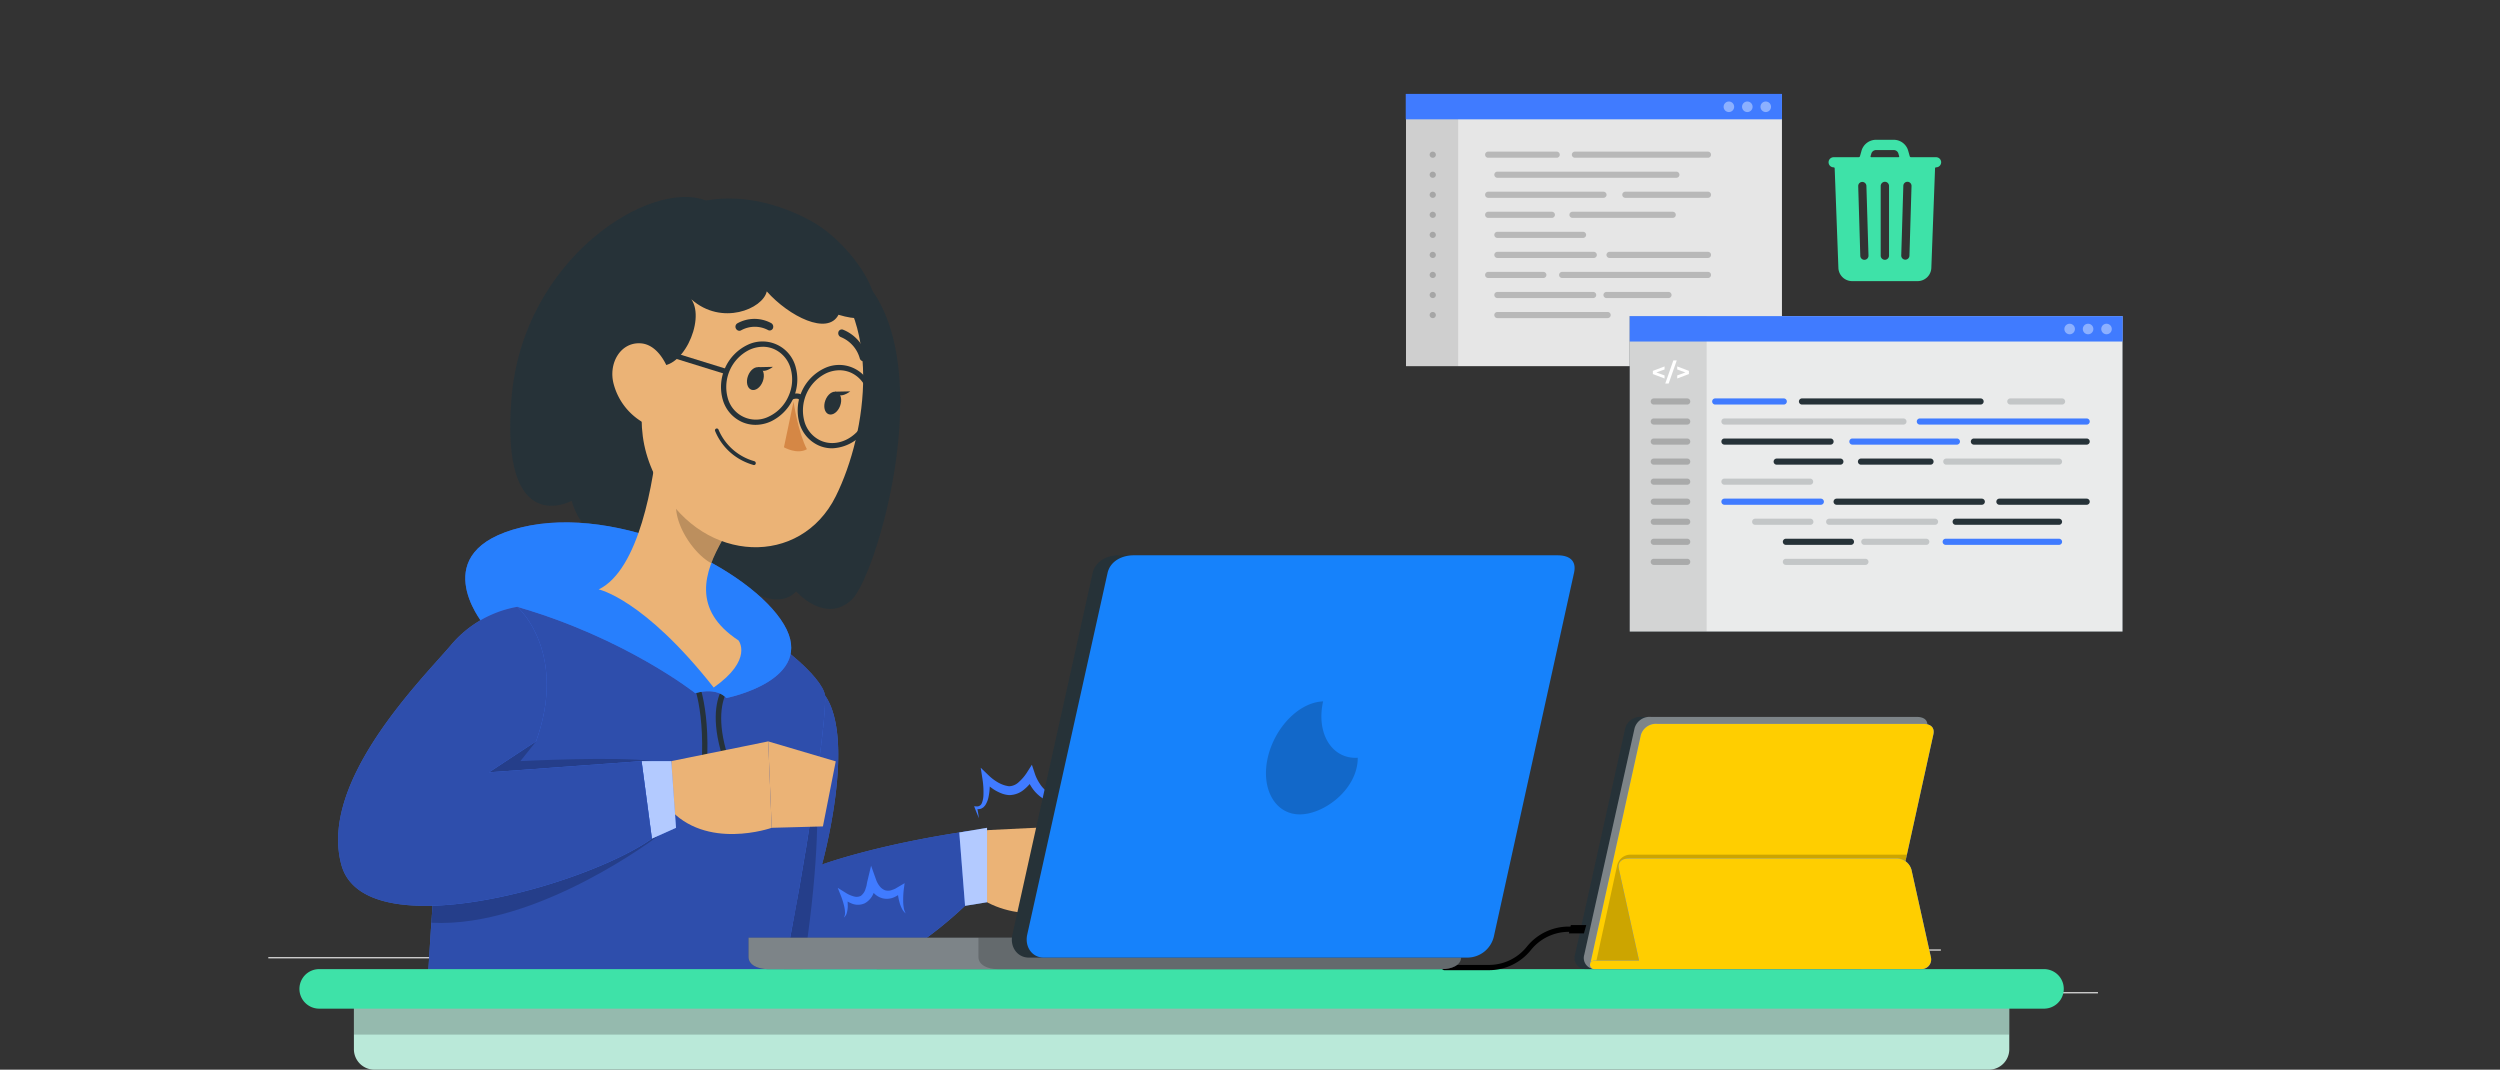 <svg xmlns="http://www.w3.org/2000/svg" xmlns:xlink="http://www.w3.org/1999/xlink" width="610" height="261" viewBox="0 0 610 261">
  <rect x="0" y="0" width="610" height="261" fill="#333333" stroke="none"/>
  <defs>
    <clipPath id="clip-path">
      <rect id="Rectángulo_382693" data-name="Rectángulo 382693" width="70.683" height="67.169" fill="#273a89"/>
    </clipPath>
    <clipPath id="clip-path-2">
      <rect id="Rectángulo_382694" data-name="Rectángulo 382694" width="31.983" height="59.517" fill="none"/>
    </clipPath>
    <clipPath id="clip-path-3">
      <rect id="Rectángulo_382695" data-name="Rectángulo 382695" width="96.81" height="93.863" fill="#273a89"/>
    </clipPath>
    <clipPath id="clip-path-4">
      <rect id="Rectángulo_382696" data-name="Rectángulo 382696" width="79.534" height="42.863" fill="#1682fb"/>
    </clipPath>
    <clipPath id="clip-path-5">
      <rect id="Rectángulo_382697" data-name="Rectángulo 382697" width="11.412" height="21.224" fill="none"/>
    </clipPath>
    <clipPath id="clip-path-6">
      <rect id="Rectángulo_382699" data-name="Rectángulo 382699" width="55.489" height="56.061" fill="none"/>
    </clipPath>
    <clipPath id="clip-path-7">
      <rect id="Rectángulo_382700" data-name="Rectángulo 382700" width="8.399" height="18.911" fill="none"/>
    </clipPath>
    <clipPath id="clip-path-8">
      <rect id="Rectángulo_382701" data-name="Rectángulo 382701" width="76.566" height="72.958" fill="#273a89"/>
    </clipPath>
    <clipPath id="clip-path-9">
      <rect id="Rectángulo_382702" data-name="Rectángulo 382702" width="6.777" height="19.038" fill="none"/>
    </clipPath>
    <clipPath id="clip-path-10">
      <rect id="Rectángulo_382705" data-name="Rectángulo 382705" width="403.914" height="8.56" fill="none"/>
    </clipPath>
    <clipPath id="clip-path-11">
      <rect id="Rectángulo_382707" data-name="Rectángulo 382707" width="83.812" height="61.535" fill="none"/>
    </clipPath>
    <clipPath id="clip-path-12">
      <rect id="Rectángulo_382708" data-name="Rectángulo 382708" width="83.844" height="58.801" fill="#ffce00"/>
    </clipPath>
    <clipPath id="clip-path-13">
      <rect id="Rectángulo_382709" data-name="Rectángulo 382709" width="75.902" height="26.55" fill="none"/>
    </clipPath>
    <clipPath id="clip-path-14">
      <rect id="Rectángulo_382710" data-name="Rectángulo 382710" width="83.242" height="27.001" fill="#ffce00"/>
    </clipPath>
    <clipPath id="clip-path-15">
      <rect id="Rectángulo_382712" data-name="Rectángulo 382712" width="173.889" height="7.669" fill="none"/>
    </clipPath>
    <clipPath id="clip-path-16">
      <rect id="Rectángulo_382713" data-name="Rectángulo 382713" width="117.796" height="7.669" fill="none"/>
    </clipPath>
    <clipPath id="clip-path-17">
      <rect id="Rectángulo_382714" data-name="Rectángulo 382714" width="133.698" height="98.163" fill="#1682fb"/>
    </clipPath>
    <clipPath id="clip-path-18">
      <rect id="Rectángulo_382715" data-name="Rectángulo 382715" width="22.395" height="27.57" fill="none"/>
    </clipPath>
    <clipPath id="clip-path-19">
      <rect id="Rectángulo_382749" data-name="Rectángulo 382749" width="174.945" height="131.241" fill="none"/>
    </clipPath>
    <clipPath id="clip-path-21">
      <rect id="Rectángulo_382718" data-name="Rectángulo 382718" width="91.798" height="66.447" fill="none"/>
    </clipPath>
    <clipPath id="clip-path-22">
      <rect id="Rectángulo_382720" data-name="Rectángulo 382720" width="12.786" height="66.447" fill="none"/>
    </clipPath>
    <clipPath id="clip-path-24">
      <rect id="Rectángulo_382723" data-name="Rectángulo 382723" width="55.127" height="40.627" fill="none"/>
    </clipPath>
    <clipPath id="clip-path-25">
      <rect id="Rectángulo_382724" data-name="Rectángulo 382724" width="2.569" height="2.569" fill="none"/>
    </clipPath>
    <clipPath id="clip-path-28">
      <rect id="Rectángulo_382727" data-name="Rectángulo 382727" width="1.516" height="40.627" fill="none"/>
    </clipPath>
    <clipPath id="clip-path-30">
      <rect id="Rectángulo_382731" data-name="Rectángulo 382731" width="120.291" height="77.019" fill="none"/>
    </clipPath>
    <clipPath id="clip-path-31">
      <rect id="Rectángulo_382733" data-name="Rectángulo 382733" width="18.763" height="77.019" fill="none"/>
    </clipPath>
    <clipPath id="clip-path-33">
      <rect id="Rectángulo_382736" data-name="Rectángulo 382736" width="9.651" height="40.627" fill="none"/>
    </clipPath>
    <clipPath id="clip-path-34">
      <rect id="Rectángulo_382737" data-name="Rectángulo 382737" width="14.121" height="1.499" fill="none"/>
    </clipPath>
    <clipPath id="clip-path-35">
      <rect id="Rectángulo_382738" data-name="Rectángulo 382738" width="45.17" height="1.499" fill="none"/>
    </clipPath>
    <clipPath id="clip-path-36">
      <rect id="Rectángulo_382739" data-name="Rectángulo 382739" width="28.996" height="1.499" fill="none"/>
    </clipPath>
    <clipPath id="clip-path-37">
      <rect id="Rectángulo_382740" data-name="Rectángulo 382740" width="22.396" height="1.499" fill="none"/>
    </clipPath>
    <clipPath id="clip-path-38">
      <rect id="Rectángulo_382741" data-name="Rectángulo 382741" width="14.961" height="1.499" fill="none"/>
    </clipPath>
    <clipPath id="clip-path-39">
      <rect id="Rectángulo_382742" data-name="Rectángulo 382742" width="27.324" height="1.499" fill="none"/>
    </clipPath>
    <clipPath id="clip-path-40">
      <rect id="Rectángulo_382743" data-name="Rectángulo 382743" width="16.617" height="1.499" fill="none"/>
    </clipPath>
    <clipPath id="clip-path-41">
      <rect id="Rectángulo_382744" data-name="Rectángulo 382744" width="20.897" height="1.499" fill="none"/>
    </clipPath>
  </defs>
  <g id="_26" data-name="26" transform="translate(-810 -5726)">
    <g id="Grupo_1074444" data-name="Grupo 1074444">
      <g id="Grupo_1074370" data-name="Grupo 1074370" transform="translate(0 7.629)">
        <rect id="Rectángulo_382685" data-name="Rectángulo 382685" width="37.205" height="0.281" transform="translate(1284.696 5960.467)" fill="#ebebeb"/>
        <rect id="Rectángulo_382686" data-name="Rectángulo 382686" width="9.765" height="0.281" transform="translate(1178.825 5963.515)" fill="#ebebeb"/>
        <rect id="Rectángulo_382687" data-name="Rectángulo 382687" width="21.559" height="0.281" transform="translate(1262.013 5950.037)" fill="#ebebeb"/>
        <rect id="Rectángulo_382688" data-name="Rectángulo 382688" width="48.518" height="0.281" transform="translate(875.464 5951.924)" fill="#ebebeb"/>
        <rect id="Rectángulo_382689" data-name="Rectángulo 382689" width="7.114" height="0.281" transform="translate(933.983 5951.924)" fill="#ebebeb"/>
        <rect id="Rectángulo_382690" data-name="Rectángulo 382690" width="105.224" height="0.28" transform="translate(964.216 5956.667)" fill="#ebebeb"/>
        <path id="Trazado_821177" data-name="Trazado 821177" d="M113.556,301.133c1.8.548,2.622,1.683,2.622,4.384v6.262a2.575,2.575,0,0,0,2.856,2.9h.707v4.774H117.47c-4.892,0-7.4-2.5-7.4-7.007v-7.082a1.6,1.6,0,0,0-1.723-1.841h-1.292v-4.774h1.292a1.6,1.6,0,0,0,1.723-1.841v-7.085c0-4.5,2.5-7,7.4-7h2.271v4.774h-.707a2.575,2.575,0,0,0-2.856,2.9v6.262c0,2.7-.822,3.836-2.622,4.384" transform="translate(829.735 5609.439)" fill="#e0e0e0"/>
        <path id="Trazado_821178" data-name="Trazado 821178" d="M141.949,298.746v4.774h-1.291a1.605,1.605,0,0,0-1.724,1.841v7.083c0,4.5-2.5,7.006-7.4,7.006h-2.271v-4.774h.707a2.575,2.575,0,0,0,2.856-2.9v-6.262c0-2.7.821-3.836,2.622-4.384-1.8-.548-2.622-1.683-2.622-4.383v-6.263a2.574,2.574,0,0,0-2.856-2.9h-.707v-4.774h2.271c4.892,0,7.4,2.5,7.4,7v7.086a1.6,1.6,0,0,0,1.724,1.84Z" transform="translate(832.473 5609.439)" fill="#e0e0e0"/>
        <path id="Trazado_821185" data-name="Trazado 821185" d="M204.991,308.658l24.111-1.185-2.344,20.974s-16.738,3.2-24.2-8.712Z" transform="translate(841.508 5612.479)" fill="#ebb376"/>
        <path id="Trazado_821186" data-name="Trazado 821186" d="M242,314.785,236.505,330l-12.4-1.554,2.344-20.974Z" transform="translate(844.164 5612.479)" fill="#ebb376"/>
        <path id="Trazado_821187" data-name="Trazado 821187" d="M189.148,346.2a98.547,98.547,0,0,0,24.8-18.417L212.3,312.163c-22.792,3.324-35.934,8.19-35.934,8.19s8.439-30.279.717-41.31l-21.216,3.846s-22.544,46.861-7.383,63.312Z" transform="translate(834.196 5608.974)" fill="#407bff"/>
        <g id="Grupo_1074312" data-name="Grupo 1074312" transform="translate(977.45 5888.006)" opacity="0.7" style="isolation: isolate">
          <g id="Grupo_1074311" data-name="Grupo 1074311" transform="translate(0 0)">
            <g id="Grupo_1074310" data-name="Grupo 1074310" clip-path="url(#clip-path)">
              <path id="Trazado_821188" data-name="Trazado 821188" d="M189.116,346.2a98.644,98.644,0,0,0,24.819-18.408l-1.643-15.637c-22.057,3.235-35.1,7.883-35.9,8.165.282-1.1,8.267-30.453.693-41.289l-21.21,3.852a164.2,164.2,0,0,0-10.348,29.273c-3.032,12.792-3.926,26.567,2.977,34.045Z" transform="translate(-143.253 -279.034)" fill="#273a89"/>
            </g>
          </g>
        </g>
        <g id="Grupo_1074315" data-name="Grupo 1074315" transform="translate(977.45 5895.659)" opacity="0.2">
          <g id="Grupo_1074314" data-name="Grupo 1074314" transform="translate(0 0)">
            <g id="Grupo_1074313" data-name="Grupo 1074313" clip-path="url(#clip-path-2)">
              <path id="Trazado_821189" data-name="Trazado 821189" d="M171.673,345.363c7.489-47.479.845-59.518.845-59.518l-26.987,25.473c-3.032,12.792-3.926,26.567,2.977,34.045Z" transform="translate(-143.253 -285.846)"/>
            </g>
          </g>
        </g>
        <path id="Trazado_821190" data-name="Trazado 821190" d="M173.891,349.133c5.05-24,10.724-61.565,10.1-67.158-.905-8.127-45.139-42.974-83.525-17.607-7.84,5.182-11.875,61.035-13.246,84.766Z" transform="translate(827.29 5606.043)" fill="#407bff"/>
        <g id="Grupo_1074318" data-name="Grupo 1074318" transform="translate(914.523 5861.313)" opacity="0.7" style="isolation: isolate">
          <g id="Grupo_1074317" data-name="Grupo 1074317" transform="translate(0 0)">
            <g id="Grupo_1074316" data-name="Grupo 1074316" clip-path="url(#clip-path-3)">
              <path id="Trazado_821191" data-name="Trazado 821191" d="M173.89,349.132c5.053-24,10.725-61.566,10.106-67.17-.9-8.113-45.141-42.957-83.529-17.588-2.85,1.9-5.186,10.476-7.113,21.8-2.568,15.407-4.339,35.872-5.392,51.3-.3,4.371-.539,8.321-.731,11.655Z" transform="translate(-87.231 -255.269)" fill="#273a89"/>
            </g>
          </g>
        </g>
        <path id="Trazado_821192" data-name="Trazado 821192" d="M152.753,171.692c-13.312-5.379-44.7,13.932-47.447,48.362s14.7,24.886,14.7,24.886,3.1,13.138,15.82,9.081c0,0,10.5,11.9,20.28,7.056,0,0,12.161,12.671,18.688,5.981,0,0,7.1,8.108,13.586,1.967s24.994-68.747-4.063-83.221-31.569-14.112-31.569-14.112" transform="translate(829.483 5595.63)" fill="#263238"/>
        <path id="Trazado_821193" data-name="Trazado 821193" d="M147.913,299.721l-1.279-.115c1.476-16.575-2.17-23.916-2.207-23.988l1.14-.589c.158.306,3.861,7.684,2.347,24.691" transform="translate(834.342 5608.479)" fill="#263238"/>
        <path id="Trazado_821194" data-name="Trazado 821194" d="M153.286,300.014c-8.809-20.777,1.1-25.612,1.525-25.807l.535,1.167-.267-.583.271.582c-.092.044-9.166,4.6-.881,24.141Z" transform="translate(834.986 5608.378)" fill="#263238"/>
        <path id="Trazado_821195" data-name="Trazado 821195" d="M151.376,283.165s-17.017-13.459-43.434-21.073l-8.465,3.973s-14.221-17.607,9.482-23.363S164.9,252.777,173,266.4s-14.062,17.945-14.062,17.945-2.068-2.734-7.562-1.185" transform="translate(828.279 5604.344)" fill="#407bff"/>
        <g id="Grupo_1074321" data-name="Grupo 1074321" transform="translate(923.526 5845.832)" opacity="0.6" style="isolation: isolate">
          <g id="Grupo_1074320" data-name="Grupo 1074320" transform="translate(0 0)">
            <g id="Grupo_1074319" data-name="Grupo 1074319" clip-path="url(#clip-path-4)">
              <path id="Trazado_821196" data-name="Trazado 821196" d="M151.376,283.165s-17.017-13.459-43.434-21.073l-8.465,3.973s-14.221-17.607,9.482-23.363S164.9,252.777,173,266.4s-14.062,17.945-14.062,17.945-2.068-2.734-7.562-1.185" transform="translate(-95.247 -241.487)" fill="#1682fb"/>
            </g>
          </g>
        </g>
        <path id="Trazado_821197" data-name="Trazado 821197" d="M154.605,297.083a1.121,1.121,0,1,1-1.121-1.121,1.122,1.122,0,0,1,1.121,1.121" transform="translate(835.32 5611.06)" fill="#fff"/>
        <path id="Trazado_821198" data-name="Trazado 821198" d="M148.112,297.083a1.122,1.122,0,1,1-1.122-1.121,1.122,1.122,0,0,1,1.122,1.121" transform="translate(834.52 5611.06)" fill="#fff"/>
        <path id="Trazado_821199" data-name="Trazado 821199" d="M138.764,222.014c-1.036,12.062-4.73,33.507-14.536,38.23,0,0,10.968,2.233,28.063,23.941,9.739-6.835,6.056-11.491,6.056-11.491-11.395-7.47-8.439-16.684-3.831-24.667Z" transform="translate(831.852 5601.944)" fill="#ebb376"/>
        <g id="Grupo_1074324" data-name="Grupo 1074324" transform="translate(974.949 5834.569)" opacity="0.2">
          <g id="Grupo_1074323" data-name="Grupo 1074323" transform="translate(0 0)">
            <g id="Grupo_1074322" data-name="Grupo 1074322" clip-path="url(#clip-path-5)">
              <path id="Trazado_821200" data-name="Trazado 821200" d="M143.113,231.461l9.325,15.388a36.268,36.268,0,0,0-2.81,5.837c-4.481-2.4-9.414-10.017-8.489-15.229a17.461,17.461,0,0,1,1.974-5.995" transform="translate(-141.026 -231.461)"/>
            </g>
          </g>
        </g>
        <path id="Trazado_821201" data-name="Trazado 821201" d="M136.281,201.683c-3.137,18.942-4.859,26.872,2.153,39.065,10.548,18.341,33.921,19.2,42.513,1.86,7.735-15.61,11.566-43.963-4.564-56.482-15.892-12.332-36.965-3.386-40.1,15.556" transform="translate(833.001 5596.82)" fill="#ebb376"/>
        <path id="Trazado_821202" data-name="Trazado 821202" d="M176.163,176.728c12.272,6.815,23.964,28.091,6.5,22.772-2.633,5.109-12.04.432-17.505-5.705-.92,4.252-10.995,8.523-18.4,1.931,3.581,5.169-2.512,18.213-8.865,15.963s-20.592-5.2-7.966-25.31,33.13-16.932,46.243-9.651" transform="translate(831.931 5595.672)" fill="#263238"/>
        <path id="Trazado_821203" data-name="Trazado 821203" d="M166.809,215.267s1.13,7.52,3.259,11.6c-2.4,1.379-5.6-.47-5.6-.47Z" transform="translate(836.813 5601.112)" fill="#d58745"/>
        <path id="Trazado_821204" data-name="Trazado 821204" d="M156.41,229.052a15,15,0,0,0,2.482.946.431.431,0,0,0,.54-.339.505.505,0,0,0-.346-.589,13.384,13.384,0,0,1-8.716-7.649.45.45,0,1,0-.849.293,14.088,14.088,0,0,0,6.888,7.338" transform="translate(834.967 5601.83)" fill="#263238"/>
        <path id="Trazado_821205" data-name="Trazado 821205" d="M127.529,212.57a15.387,15.387,0,0,0,7.164,9.341c4.576,2.507,7.917-1.786,7.527-7.129-.352-4.809-3.155-11.908-8.172-12.19-4.944-.277-7.884,4.987-6.52,9.978" transform="translate(832.218 5599.548)" fill="#ebb376"/>
        <path id="Trazado_821206" data-name="Trazado 821206" d="M154.575,200.126a.856.856,0,0,0,.712-.039,6.9,6.9,0,0,1,6.541-.109.862.862,0,0,0,1.227-.338,1.02,1.02,0,0,0-.379-1.315,8.6,8.6,0,0,0-8.27.039.96.96,0,0,0-.353,1.287.986.986,0,0,0,.521.475" transform="translate(835.515 5598.896)" fill="#263238"/>
        <path id="Trazado_821207" data-name="Trazado 821207" d="M182,207.238a.874.874,0,0,0,.674.072.93.93,0,0,0,.565-1.191,9.863,9.863,0,0,0-5.848-6.5.858.858,0,0,0-1.1.639,1.02,1.02,0,0,0,.655,1.2,7.877,7.877,0,0,1,4.577,5.2,1.01,1.01,0,0,0,.479.584" transform="translate(838.267 5599.178)" fill="#263238"/>
        <path id="Trazado_821208" data-name="Trazado 821208" d="M160.3,211.23c-.55,1.5-1.805,2.412-2.8,2.045s-1.36-1.878-.81-3.374,1.805-2.412,2.8-2.046,1.36,1.878.81,3.374" transform="translate(835.822 5600.188)" fill="#263238"/>
        <path id="Trazado_821209" data-name="Trazado 821209" d="M158.76,207.784l3.724-.08s-2.627,2.143-3.724.08" transform="translate(836.109 5600.18)" fill="#263238"/>
        <path id="Trazado_821210" data-name="Trazado 821210" d="M177.1,216.552c-.55,1.5-1.805,2.412-2.8,2.045s-1.36-1.877-.81-3.374,1.805-2.412,2.8-2.044,1.36,1.877.81,3.373" transform="translate(837.892 5600.845)" fill="#263238"/>
        <path id="Trazado_821211" data-name="Trazado 821211" d="M175.556,213.107l3.724-.08s-2.627,2.143-3.724.08" transform="translate(838.18 5600.836)" fill="#263238"/>
        <path id="Trazado_821212" data-name="Trazado 821212" d="M159.228,222.532a8.159,8.159,0,0,1-3.344-.712,8.532,8.532,0,0,1-4.658-5.439,11.392,11.392,0,0,1,5.95-13.312,8.368,8.368,0,0,1,11.819,5.284,11.388,11.388,0,0,1-5.95,13.312,9.1,9.1,0,0,1-3.817.867m1.765-19.046a7.819,7.819,0,0,0-3.279.748A10.111,10.111,0,0,0,152.452,216a7.088,7.088,0,0,0,10.053,4.494,9.778,9.778,0,0,0,4.753-4.938l.585.262-.585-.262a9.779,9.779,0,0,0,.51-6.833,7.281,7.281,0,0,0-3.956-4.644,6.886,6.886,0,0,0-2.819-.6" transform="translate(835.125 5599.501)" fill="#263238"/>
        <path id="Trazado_821213" data-name="Trazado 821213" d="M175.87,227.626a8.105,8.105,0,0,1-3.328-.705,8.537,8.537,0,0,1-4.658-5.44,11.389,11.389,0,0,1,5.95-13.311,8.368,8.368,0,0,1,11.819,5.283,11.057,11.057,0,0,1-.565,7.734,10.436,10.436,0,0,1-9.218,6.44m1.78-19.04a7.811,7.811,0,0,0-3.278.748,10.106,10.106,0,0,0-5.261,11.771,7.273,7.273,0,0,0,3.955,4.644c3.938,1.764,8.806-.522,10.849-5.087a9.767,9.767,0,0,0,.51-6.833,7.279,7.279,0,0,0-3.955-4.644,6.886,6.886,0,0,0-2.819-.6" transform="translate(837.178 5600.13)" fill="#263238"/>
        <path id="Trazado_821214" data-name="Trazado 821214" d="M168.062,215.157a.569.569,0,0,0-.331-.361,2.285,2.285,0,0,0-1.448.216l-.565-1.152a3.491,3.491,0,0,1,2.472-.262,1.852,1.852,0,0,1,1.065,1.085Z" transform="translate(836.967 5600.889)" fill="#263238"/>
        <rect id="Rectángulo_382698" data-name="Rectángulo 382698" width="1.284" height="15.833" transform="matrix(0.296, -0.955, 0.955, 0.296, 971.904, 5804.969)" fill="#263238"/>
        <g id="Grupo_1074327" data-name="Grupo 1074327" transform="translate(915.253 5887.519)" opacity="0.2">
          <g id="Grupo_1074326" data-name="Grupo 1074326" transform="translate(0 0)">
            <g id="Grupo_1074325" data-name="Grupo 1074325" clip-path="url(#clip-path-6)">
              <path id="Trazado_821215" data-name="Trazado 821215" d="M143.371,313.315S113.815,335.962,87.882,334.6c1.051-15.433,2.824-35.9,5.392-51.3,2.644-2.926,4.392-4.7,4.392-4.7l15.765,11.761-3.826,4.8s23.8-1.206,32.1,0Z" transform="translate(-87.882 -278.599)"/>
            </g>
          </g>
        </g>
        <path id="Trazado_821216" data-name="Trazado 821216" d="M140.077,293.877l23.655-4.817.853,21.087s-16.062,5.69-25.242-4.954Z" transform="translate(833.715 5610.209)" fill="#ebb376"/>
        <path id="Trazado_821217" data-name="Trazado 821217" d="M177.531,293.937,174.4,309.808l-12.5.339-.853-21.087Z" transform="translate(836.392 5610.209)" fill="#ebb376"/>
        <path id="Trazado_821218" data-name="Trazado 821218" d="M140.791,293.348l1.157,16.271-5.883,2.641-2.516-18.911Z" transform="translate(833.001 5610.738)" fill="#407bff"/>
        <g id="Grupo_1074330" data-name="Grupo 1074330" transform="translate(966.55 5904.085)" opacity="0.6" style="isolation: isolate">
          <g id="Grupo_1074329" data-name="Grupo 1074329" transform="translate(0 0)">
            <g id="Grupo_1074328" data-name="Grupo 1074328" clip-path="url(#clip-path-7)">
              <path id="Trazado_821219" data-name="Trazado 821219" d="M140.791,293.348l1.157,16.271-5.883,2.641-2.516-18.911Z" transform="translate(-133.549 -293.348)" fill="#fff"/>
            </g>
          </g>
        </g>
        <path id="Trazado_821220" data-name="Trazado 821220" d="M111.348,259.831a27.328,27.328,0,0,0-16.227,9.391C87.985,277.6,62.843,302.49,68.43,322.805s59.34,5.2,75.763-6.415l-2.516-18.91-37.24,2.734,11.483-7.551c7.872-21.918-4.572-32.832-4.572-32.832" transform="translate(824.874 5606.606)" fill="#407bff"/>
        <g id="Grupo_1074333" data-name="Grupo 1074333" transform="translate(892.501 5866.437)" opacity="0.7" style="isolation: isolate">
          <g id="Grupo_1074332" data-name="Grupo 1074332" transform="translate(0 0)">
            <g id="Grupo_1074331" data-name="Grupo 1074331" clip-path="url(#clip-path-8)">
              <path id="Trazado_821221" data-name="Trazado 821221" d="M111.348,259.831a27.328,27.328,0,0,0-16.227,9.391C87.985,277.6,62.843,302.49,68.43,322.805s59.34,5.2,75.763-6.415l-2.516-18.91-37.24,2.734,11.483-7.551c7.872-21.918-4.572-32.832-4.572-32.832" transform="translate(-67.627 -259.831)" fill="#273a89"/>
            </g>
          </g>
        </g>
        <path id="Trazado_821222" data-name="Trazado 821222" d="M202.555,308.975l6.777-1.141v18.16l-5.364.877Z" transform="translate(841.508 5612.523)" fill="#407bff"/>
        <g id="Grupo_1074336" data-name="Grupo 1074336" transform="translate(1044.063 5920.356)" opacity="0.6" style="isolation: isolate">
          <g id="Grupo_1074335" data-name="Grupo 1074335" transform="translate(0 0)">
            <g id="Grupo_1074334" data-name="Grupo 1074334" clip-path="url(#clip-path-9)">
              <path id="Trazado_821223" data-name="Trazado 821223" d="M202.555,308.975l6.777-1.141v18.16l-5.364.877Z" transform="translate(-202.555 -307.833)" fill="#fff"/>
            </g>
          </g>
        </g>
        <path id="Trazado_821224" data-name="Trazado 821224" d="M192.126,324.8a21.061,21.061,0,0,1,.146-2.977l.2-1.5-1.45.856-.864.509a8.454,8.454,0,0,1-.874.335,2.62,2.62,0,0,1-1.575.034,2.982,2.982,0,0,1-1.263-.915,5.319,5.319,0,0,1-.887-1.53l-1.267-3.542-.9,3.745c-.089.373-.148.75-.22,1.126-.088.363-.218.694-.318,1.046a3.4,3.4,0,0,1-1.048,1.423,2.237,2.237,0,0,1-1.7.151,6.752,6.752,0,0,1-2.006-.883l-1.951-1.217.793,1.984a18.22,18.22,0,0,1,.805,2.609,8.441,8.441,0,0,1,.182,1.349,2.182,2.182,0,0,1-.294,1.322,2.173,2.173,0,0,0,.763-1.26,6.245,6.245,0,0,0,.2-1.485,11.369,11.369,0,0,0-.04-1.176,7.825,7.825,0,0,0,1.008.49,3.969,3.969,0,0,0,3.2-.07,4.8,4.8,0,0,0,2.1-2.385c.017-.048.035-.1.052-.147a4.476,4.476,0,0,0,2.257,1.346,4.381,4.381,0,0,0,2.742-.281,6.84,6.84,0,0,0,.951-.519c.006.043.01.084.016.127a11.708,11.708,0,0,0,.327,1.573,7.489,7.489,0,0,0,.561,1.514,3.461,3.461,0,0,0,.976,1.265,3.915,3.915,0,0,1-.491-1.428,10.863,10.863,0,0,1-.136-1.491" transform="translate(838.254 5613.539)" fill="#407bff"/>
        <path id="Trazado_821225" data-name="Trazado 821225" d="M228.65,302.157a6.42,6.42,0,0,1-2.591-.275,9.356,9.356,0,0,1-2.445-1.177,7.17,7.17,0,0,1-1.805-1.939,10.346,10.346,0,0,1-1.2-2.414l-.736-2.223-1.26,1.985a11.009,11.009,0,0,1-1.931,2.239,3.575,3.575,0,0,1-2.259,1.027l-.272-.016c-.1-.013-.227-.045-.339-.066a6.663,6.663,0,0,1-.693-.176,8.15,8.15,0,0,1-1.355-.582,11.454,11.454,0,0,1-2.422-1.793l-1.955-1.876.4,2.57a20.435,20.435,0,0,1,.267,4.152,5.8,5.8,0,0,1-.394,1.911,1.256,1.256,0,0,1-1.368.789l-.511-.039.158.414c.321.845.664,1.683,1.014,2.52-.11-.749-.234-1.5-.363-2.24l.208.033a3.289,3.289,0,0,0,.669-.118,4.2,4.2,0,0,0,.594-.355c.148-.158.3-.324.44-.5a5.976,5.976,0,0,0,.839-2.245,14.051,14.051,0,0,0,.252-2.275c0-.012,0-.024,0-.036a12.476,12.476,0,0,0,1.158.824,10.176,10.176,0,0,0,1.665.828,6.135,6.135,0,0,0,1.946.439,5.7,5.7,0,0,0,3.755-1.489,10.008,10.008,0,0,0,1.222-1.217,11.267,11.267,0,0,0,.724,1.148,9.187,9.187,0,0,0,2.462,2.345,9.561,9.561,0,0,0,3.117,1.214,8.62,8.62,0,0,0,2.14.157c-.087.231-.186.456-.264.69a14.253,14.253,0,0,0-.465,1.981,8.047,8.047,0,0,0-.087,2.032,4.024,4.024,0,0,0,.592,1.908,4.222,4.222,0,0,1-.14-1.905,9.128,9.128,0,0,1,.434-1.846,18.158,18.158,0,0,1,1.63-3.426l.707-1.2Z" transform="translate(841.906 5610.834)" fill="#407bff"/>
        <path id="Trazado_821226" data-name="Trazado 821226" d="M76.045,362.25H469.982a4.988,4.988,0,0,0,4.988-4.988V345.129H71.057v12.132a4.988,4.988,0,0,0,4.988,4.988" transform="translate(825.297 5617.121)" fill="#bae9d9"/>
        <g id="Grupo_1074341" data-name="Grupo 1074341" transform="translate(896.355 5962.25)" opacity="0.2" style="isolation: isolate">
          <g id="Grupo_1074340" data-name="Grupo 1074340" transform="translate(0 0)">
            <g id="Grupo_1074339" data-name="Grupo 1074339" clip-path="url(#clip-path-10)">
              <rect id="Rectángulo_382704" data-name="Rectángulo 382704" width="403.914" height="8.56" transform="translate(0 0)"/>
            </g>
          </g>
        </g>
        <path id="Trazado_821227" data-name="Trazado 821227" d="M64.046,348.175H484.9a4.823,4.823,0,1,0,0-9.646H64.046a4.823,4.823,0,1,0,0,9.646" transform="translate(823.838 5616.307)" fill="#3ee2a8"/>
        <path id="Trazado_821228" data-name="Trazado 821228" d="M422.225,286.376l-12.288,55.732a4.176,4.176,0,0,1-3.99,3.168H338.829a2.7,2.7,0,0,1-2.522-3.5l12.272-55.308a3.833,3.833,0,0,1,3.989-2.726h67.119c1.8,0,2.936.817,2.538,2.635" transform="translate(857.986 5609.553)" fill="#263238"/>
        <g id="Grupo_1074346" data-name="Grupo 1074346" transform="translate(1196.479 5893.294)" opacity="0.4" style="isolation: isolate">
          <g id="Grupo_1074345" data-name="Grupo 1074345" transform="translate(0 0)">
            <g id="Grupo_1074344" data-name="Grupo 1074344" clip-path="url(#clip-path-11)">
              <path id="Trazado_821229" data-name="Trazado 821229" d="M421.975,286.376l-12.288,55.732a4.176,4.176,0,0,1-3.99,3.168H340.861a2.714,2.714,0,0,1-2.538-3.5l12.289-55.308a3.821,3.821,0,0,1,3.989-2.726h64.837c1.8,0,2.936.817,2.538,2.635" transform="translate(-338.244 -283.741)" fill="#fff"/>
            </g>
          </g>
        </g>
        <path id="Trazado_821230" data-name="Trazado 821230" d="M411.111,343.336l12.226-55.453c.4-1.819-.735-2.635-2.537-2.635H355.963a3.823,3.823,0,0,0-3.99,2.726l-12.409,56.083Z" transform="translate(858.398 5609.739)" fill="#407bff"/>
        <g id="Grupo_1074349" data-name="Grupo 1074349" transform="translate(1197.968 5894.992)" style="isolation: isolate">
          <g id="Grupo_1074348" data-name="Grupo 1074348" transform="translate(0 0)">
            <g id="Grupo_1074347" data-name="Grupo 1074347" clip-path="url(#clip-path-12)">
              <path id="Trazado_821231" data-name="Trazado 821231" d="M423.328,287.871l-6.445,29.3-5.777,26.164-38.311.385-33.227.334,12.4-56.078a3.816,3.816,0,0,1,3.98-2.722h64.861c1.8,0,2.927.821,2.516,2.618" transform="translate(-339.569 -285.252)" fill="#ffce00"/>
            </g>
          </g>
        </g>
        <g id="Grupo_1074352" data-name="Grupo 1074352" transform="translate(1199.38 5926.909)" opacity="0.2" style="isolation: isolate">
          <g id="Grupo_1074351" data-name="Grupo 1074351" transform="translate(0 0)">
            <g id="Grupo_1074350" data-name="Grupo 1074350" clip-path="url(#clip-path-13)">
              <path id="Trazado_821232" data-name="Trazado 821232" d="M416.728,313.667l-5.777,26.166-38.311.384H340.826l5.205-23.922a3.338,3.338,0,0,1,3.261-2.627Z" transform="translate(-340.826 -313.667)"/>
            </g>
          </g>
        </g>
        <path id="Trazado_821233" data-name="Trazado 821233" d="M417.99,317.211a3.82,3.82,0,0,0-3.99-2.726H349.164c-1.8,0-2.936.816-2.536,2.635l4.915,22.3H340.6a1.033,1.033,0,1,0,0,2.067h79.86a2.347,2.347,0,0,0,2.29-2.857Z" transform="translate(858.398 5613.343)" fill="#407bff"/>
        <g id="Grupo_1074355" data-name="Grupo 1074355" transform="translate(1197.962 5927.828)" style="isolation: isolate">
          <g id="Grupo_1074354" data-name="Grupo 1074354" transform="translate(0 0)">
            <g id="Grupo_1074353" data-name="Grupo 1074353" clip-path="url(#clip-path-14)">
              <path id="Trazado_821234" data-name="Trazado 821234" d="M417.99,317.211a3.82,3.82,0,0,0-3.99-2.726H349.164c-1.8,0-2.936.816-2.536,2.635l4.915,22.3H340.6a1.033,1.033,0,1,0,0,2.067h79.86a2.347,2.347,0,0,0,2.29-2.857Z" transform="translate(-339.564 -314.485)" fill="#ffce00"/>
            </g>
          </g>
        </g>
        <path id="Trazado_821235" data-name="Trazado 821235" d="M339.216,328.957h-3.767l-.465,2.032h3.663Z" transform="translate(857.833 5615.127)"/>
        <path id="Trazado_821236" data-name="Trazado 821236" d="M318.839,339.928H308a.642.642,0,1,1,0-1.284h10.839a11.849,11.849,0,0,0,9.274-4.439,13.129,13.129,0,0,1,10.273-4.918h1.908a.642.642,0,0,1,0,1.284h-1.908a11.849,11.849,0,0,0-9.274,4.439,13.131,13.131,0,0,1-10.273,4.918" transform="translate(854.428 5615.168)"/>
        <path id="Trazado_821237" data-name="Trazado 821237" d="M156.779,331.7v4.69c0,2.114,2.545,2.979,4.658,2.979H326.09c2.087,0,4.576-.865,4.576-2.979V331.7Z" transform="translate(835.865 5615.465)" fill="#263238"/>
        <g id="Grupo_1074360" data-name="Grupo 1074360" transform="translate(992.644 5947.161)" opacity="0.4" style="isolation: isolate">
          <g id="Grupo_1074359" data-name="Grupo 1074359" transform="translate(0 0)">
            <g id="Grupo_1074358" data-name="Grupo 1074358" clip-path="url(#clip-path-15)">
              <path id="Trazado_821238" data-name="Trazado 821238" d="M156.779,331.7v4.69c0,2.114,2.545,2.979,4.658,2.979H326.09c2.087,0,4.576-.865,4.576-2.979V331.7Z" transform="translate(-156.779 -331.696)" fill="#fff"/>
            </g>
          </g>
        </g>
        <g id="Grupo_1074363" data-name="Grupo 1074363" transform="translate(1048.737 5947.161)" opacity="0.2" style="isolation: isolate">
          <g id="Grupo_1074362" data-name="Grupo 1074362" transform="translate(0 0)">
            <g id="Grupo_1074361" data-name="Grupo 1074361" clip-path="url(#clip-path-16)">
              <path id="Trazado_821239" data-name="Trazado 821239" d="M206.716,331.7v4.69c0,2.114,2.508,2.979,4.621,2.979h108.6c2.087,0,4.576-.865,4.576-2.979V331.7Z" transform="translate(-206.716 -331.696)"/>
            </g>
          </g>
        </g>
        <path id="Trazado_821240" data-name="Trazado 821240" d="M351.166,252.84l-19.6,88.906A6.664,6.664,0,0,1,325.2,346.8H218.13c-2.852,0-4.684-2.658-4.022-5.585l19.576-88.229c.662-2.9,3.488-4.348,6.363-4.348H347.118c2.877,0,4.683,1.3,4.047,4.2" transform="translate(842.915 5605.226)" fill="#263238"/>
        <g id="Grupo_1074366" data-name="Grupo 1074366" transform="translate(1060.511 5853.862)" style="isolation: isolate">
          <g id="Grupo_1074365" data-name="Grupo 1074365" transform="translate(0 0)">
            <g id="Grupo_1074364" data-name="Grupo 1074364" clip-path="url(#clip-path-17)">
              <path id="Trazado_821241" data-name="Trazado 821241" d="M350.768,252.84l-19.6,88.906A6.664,6.664,0,0,1,324.8,346.8H221.373c-2.878,0-4.685-2.658-4.048-5.585l19.6-88.229c.636-2.9,3.487-4.348,6.363-4.348h103.43c2.877,0,4.683,1.3,4.047,4.2" transform="translate(-217.198 -248.636)" fill="#1682fb"/>
            </g>
          </g>
        </g>
        <g id="Grupo_1074369" data-name="Grupo 1074369" transform="translate(1118.896 5889.508)" opacity="0.2" style="isolation: isolate">
          <g id="Grupo_1074368" data-name="Grupo 1074368" transform="translate(0 0)">
            <g id="Grupo_1074367" data-name="Grupo 1074367" clip-path="url(#clip-path-18)">
              <path id="Trazado_821242" data-name="Trazado 821242" d="M291.57,294.117v.026c0,7.611-8.162,13.8-14.144,13.8s-9.528-6.186-7.822-13.8c1.706-7.46,7.658-13.543,13.513-13.772-1.705,7.611,1.949,13.772,7.906,13.772a3.07,3.07,0,0,0,.548-.026" transform="translate(-269.175 -280.37)"/>
            </g>
          </g>
        </g>
      </g>
      <g id="Grupo_1074443" data-name="Grupo 1074443" transform="translate(1153 5748.907)">
        <g id="Grupo_1074442" data-name="Grupo 1074442" clip-path="url(#clip-path-19)">
          <rect id="Rectángulo_382716" data-name="Rectángulo 382716" width="91.799" height="66.448" transform="translate(0 0)"/>
          <g id="Grupo_1074378" data-name="Grupo 1074378">
            <g id="Grupo_1074377" data-name="Grupo 1074377" clip-path="url(#clip-path-19)">
              <g id="Grupo_1074373" data-name="Grupo 1074373" opacity="0.9" style="isolation: isolate">
                <g id="Grupo_1074372" data-name="Grupo 1074372">
                  <g id="Grupo_1074371" data-name="Grupo 1074371" clip-path="url(#clip-path-21)">
                    <rect id="Rectángulo_382717" data-name="Rectángulo 382717" width="91.798" height="66.448" transform="translate(0 0)" fill="#fff"/>
                  </g>
                </g>
              </g>
              <g id="Grupo_1074376" data-name="Grupo 1074376" opacity="0.1">
                <g id="Grupo_1074375" data-name="Grupo 1074375">
                  <g id="Grupo_1074374" data-name="Grupo 1074374" clip-path="url(#clip-path-22)">
                    <rect id="Rectángulo_382719" data-name="Rectángulo 382719" width="12.786" height="66.448" transform="translate(0 0)"/>
                  </g>
                </g>
              </g>
            </g>
          </g>
          <rect id="Rectángulo_382722" data-name="Rectángulo 382722" width="91.799" height="6.212" fill="#407bff"/>
          <g id="Grupo_1074395" data-name="Grupo 1074395">
            <g id="Grupo_1074394" data-name="Grupo 1074394" clip-path="url(#clip-path-19)">
              <g id="Grupo_1074381" data-name="Grupo 1074381" transform="translate(19.364 14.086)" opacity="0.2">
                <g id="Grupo_1074380" data-name="Grupo 1074380">
                  <g id="Grupo_1074379" data-name="Grupo 1074379" clip-path="url(#clip-path-24)">
                    <path id="Trazado_821243" data-name="Trazado 821243" d="M43.315,20.3H26.592a.749.749,0,0,1,0-1.5H43.315a.749.749,0,1,1,0,1.5" transform="translate(-25.843 -18.798)"/>
                    <path id="Trazado_821244" data-name="Trazado 821244" d="M87.3,20.3H54.843a.749.749,0,1,1,0-1.5H87.3a.749.749,0,1,1,0,1.5" transform="translate(-32.925 -18.798)"/>
                    <path id="Trazado_821245" data-name="Trazado 821245" d="M73.266,26.824H29.594a.749.749,0,0,1,0-1.5H73.266a.749.749,0,0,1,0,1.5" transform="translate(-26.595 -20.434)"/>
                    <path id="Trazado_821246" data-name="Trazado 821246" d="M54.728,33.351H26.592a.749.749,0,0,1,0-1.5H54.728a.749.749,0,0,1,0,1.5" transform="translate(-25.843 -22.07)"/>
                    <path id="Trazado_821247" data-name="Trazado 821247" d="M91.419,33.351H71.261a.749.749,0,0,1,0-1.5H91.419a.749.749,0,1,1,0,1.5" transform="translate(-37.041 -22.07)"/>
                    <path id="Trazado_821248" data-name="Trazado 821248" d="M42.129,39.879H26.592a.749.749,0,1,1,0-1.5H42.129a.749.749,0,0,1,0,1.5" transform="translate(-25.843 -23.707)"/>
                    <path id="Trazado_821249" data-name="Trazado 821249" d="M78.508,39.879H54.052a.749.749,0,1,1,0-1.5H78.508a.749.749,0,1,1,0,1.5" transform="translate(-32.727 -23.707)"/>
                    <path id="Trazado_821250" data-name="Trazado 821250" d="M50.493,46.407h-20.9a.749.749,0,0,1,0-1.5h20.9a.749.749,0,1,1,0,1.5" transform="translate(-26.595 -25.343)"/>
                    <path id="Trazado_821251" data-name="Trazado 821251" d="M53.109,52.934H29.594a.749.749,0,0,1,0-1.5H53.109a.749.749,0,0,1,0,1.5" transform="translate(-26.595 -26.98)"/>
                    <path id="Trazado_821252" data-name="Trazado 821252" d="M90.129,52.934H66.118a.749.749,0,0,1,0-1.5H90.129a.749.749,0,1,1,0,1.5" transform="translate(-35.752 -26.98)"/>
                    <path id="Trazado_821253" data-name="Trazado 821253" d="M40.054,59.461H26.592a.749.749,0,0,1,0-1.5H40.054a.749.749,0,0,1,0,1.5" transform="translate(-25.843 -28.616)"/>
                    <path id="Trazado_821254" data-name="Trazado 821254" d="M86.261,59.461H50.689a.749.749,0,0,1,0-1.5H86.261a.749.749,0,1,1,0,1.5" transform="translate(-31.884 -28.616)"/>
                    <path id="Trazado_821255" data-name="Trazado 821255" d="M52.96,65.989H29.594a.749.749,0,0,1,0-1.5H52.96a.749.749,0,0,1,0,1.5" transform="translate(-26.595 -30.252)"/>
                    <path id="Trazado_821256" data-name="Trazado 821256" d="M80.247,65.989H65.129a.749.749,0,0,1,0-1.5H80.247a.749.749,0,0,1,0,1.5" transform="translate(-35.504 -30.252)"/>
                    <path id="Trazado_821257" data-name="Trazado 821257" d="M56.491,72.516h-26.9a.749.749,0,0,1,0-1.5h26.9a.749.749,0,1,1,0,1.5" transform="translate(-26.595 -31.889)"/>
                  </g>
                </g>
              </g>
              <g id="Grupo_1074384" data-name="Grupo 1074384" transform="translate(86.561 1.864)" opacity="0.4">
                <g id="Grupo_1074383" data-name="Grupo 1074383">
                  <g id="Grupo_1074382" data-name="Grupo 1074382" clip-path="url(#clip-path-25)">
                    <path id="Trazado_821258" data-name="Trazado 821258" d="M115.521,3.772a1.285,1.285,0,1,0,1.284-1.284,1.284,1.284,0,0,0-1.284,1.284" transform="translate(-115.521 -2.488)" fill="#fff"/>
                  </g>
                </g>
              </g>
              <g id="Grupo_1074387" data-name="Grupo 1074387" transform="translate(82.063 1.864)" opacity="0.4">
                <g id="Grupo_1074386" data-name="Grupo 1074386">
                  <g id="Grupo_1074385" data-name="Grupo 1074385" clip-path="url(#clip-path-25)">
                    <path id="Trazado_821259" data-name="Trazado 821259" d="M109.518,3.772A1.285,1.285,0,1,0,110.8,2.488a1.284,1.284,0,0,0-1.284,1.284" transform="translate(-109.518 -2.488)" fill="#fff"/>
                  </g>
                </g>
              </g>
              <g id="Grupo_1074390" data-name="Grupo 1074390" transform="translate(77.564 1.864)" opacity="0.4">
                <g id="Grupo_1074389" data-name="Grupo 1074389">
                  <g id="Grupo_1074388" data-name="Grupo 1074388" clip-path="url(#clip-path-25)">
                    <path id="Trazado_821260" data-name="Trazado 821260" d="M103.514,3.772A1.285,1.285,0,1,0,104.8,2.488a1.284,1.284,0,0,0-1.284,1.284" transform="translate(-103.514 -2.488)" fill="#fff"/>
                  </g>
                </g>
              </g>
              <g id="Grupo_1074393" data-name="Grupo 1074393" transform="translate(5.834 14.086)" opacity="0.2">
                <g id="Grupo_1074392" data-name="Grupo 1074392">
                  <g id="Grupo_1074391" data-name="Grupo 1074391" clip-path="url(#clip-path-28)">
                    <path id="Trazado_821261" data-name="Trazado 821261" d="M8.57,20.3H8.535a.749.749,0,1,1,0-1.5.764.764,0,0,1,.767.749.735.735,0,0,1-.732.749" transform="translate(-7.786 -18.798)"/>
                    <path id="Trazado_821262" data-name="Trazado 821262" d="M8.57,26.824H8.535a.749.749,0,1,1,0-1.5.764.764,0,0,1,.767.749.735.735,0,0,1-.732.749" transform="translate(-7.786 -20.434)"/>
                    <path id="Trazado_821263" data-name="Trazado 821263" d="M8.57,33.351H8.535a.749.749,0,1,1,0-1.5A.764.764,0,0,1,9.3,32.6a.735.735,0,0,1-.732.749" transform="translate(-7.786 -22.07)"/>
                    <path id="Trazado_821264" data-name="Trazado 821264" d="M8.57,39.879H8.535a.749.749,0,1,1,0-1.5.764.764,0,0,1,.767.749.735.735,0,0,1-.732.749" transform="translate(-7.786 -23.707)"/>
                    <path id="Trazado_821265" data-name="Trazado 821265" d="M8.57,46.407H8.535a.749.749,0,1,1,0-1.5.764.764,0,0,1,.767.749.735.735,0,0,1-.732.749" transform="translate(-7.786 -25.343)"/>
                    <path id="Trazado_821266" data-name="Trazado 821266" d="M8.57,52.934H8.535a.749.749,0,1,1,0-1.5.764.764,0,0,1,.767.749.735.735,0,0,1-.732.749" transform="translate(-7.786 -26.98)"/>
                    <path id="Trazado_821267" data-name="Trazado 821267" d="M8.57,59.461H8.535a.749.749,0,0,1,0-1.5.764.764,0,0,1,.767.749.735.735,0,0,1-.732.749" transform="translate(-7.786 -28.616)"/>
                    <path id="Trazado_821268" data-name="Trazado 821268" d="M8.57,65.989H8.535a.749.749,0,1,1,0-1.5.764.764,0,0,1,.767.749.735.735,0,0,1-.732.749" transform="translate(-7.786 -30.252)"/>
                    <path id="Trazado_821269" data-name="Trazado 821269" d="M8.57,72.516H8.535a.749.749,0,1,1,0-1.5.764.764,0,0,1,.767.749.735.735,0,0,1-.732.749" transform="translate(-7.786 -31.889)"/>
                  </g>
                </g>
              </g>
            </g>
          </g>
          <rect id="Rectángulo_382729" data-name="Rectángulo 382729" width="120.29" height="77.018" transform="translate(54.655 54.223)" fill="#263238"/>
          <g id="Grupo_1074403" data-name="Grupo 1074403">
            <g id="Grupo_1074402" data-name="Grupo 1074402" clip-path="url(#clip-path-19)">
              <g id="Grupo_1074398" data-name="Grupo 1074398" transform="translate(54.655 54.222)" opacity="0.9" style="isolation: isolate">
                <g id="Grupo_1074397" data-name="Grupo 1074397">
                  <g id="Grupo_1074396" data-name="Grupo 1074396" clip-path="url(#clip-path-30)">
                    <rect id="Rectángulo_382730" data-name="Rectángulo 382730" width="120.29" height="77.019" transform="translate(0)" fill="#fff"/>
                  </g>
                </g>
              </g>
              <g id="Grupo_1074401" data-name="Grupo 1074401" transform="translate(54.655 54.222)" opacity="0.1">
                <g id="Grupo_1074400" data-name="Grupo 1074400">
                  <g id="Grupo_1074399" data-name="Grupo 1074399" clip-path="url(#clip-path-31)">
                    <rect id="Rectángulo_382732" data-name="Rectángulo 382732" width="18.764" height="77.019" transform="translate(0)"/>
                  </g>
                </g>
              </g>
            </g>
          </g>
          <rect id="Rectángulo_382735" data-name="Rectángulo 382735" width="120.29" height="6.212" transform="translate(54.655 54.223)" fill="#407bff"/>
          <path id="Trazado_821270" data-name="Trazado 821270" d="M83.326,89.489l-2,.731,2,.725v.749l-2.852-1.084v-.779l2.852-1.085Z" transform="translate(-20.174 -22.247)" fill="#fff"/>
          <path id="Trazado_821271" data-name="Trazado 821271" d="M86.485,86.779h.832l-1.977,5.644h-.832Z" transform="translate(-21.185 -21.754)" fill="#fff"/>
          <path id="Trazado_821272" data-name="Trazado 821272" d="M91.257,89.831v.779L88.4,91.694v-.749L90.4,90.22,88.4,89.489v-.743Z" transform="translate(-22.162 -22.247)" fill="#fff"/>
          <g id="Grupo_1074441" data-name="Grupo 1074441">
            <g id="Grupo_1074440" data-name="Grupo 1074440" clip-path="url(#clip-path-19)">
              <g id="Grupo_1074406" data-name="Grupo 1074406" transform="translate(59.773 74.306)" opacity="0.2">
                <g id="Grupo_1074405" data-name="Grupo 1074405">
                  <g id="Grupo_1074404" data-name="Grupo 1074404" clip-path="url(#clip-path-33)">
                    <path id="Trazado_821273" data-name="Trazado 821273" d="M88.672,100.664H80.52a.749.749,0,0,1,0-1.5h8.152a.749.749,0,0,1,0,1.5" transform="translate(-79.77 -99.165)"/>
                    <path id="Trazado_821274" data-name="Trazado 821274" d="M88.672,107.192H80.52a.749.749,0,0,1,0-1.5h8.152a.749.749,0,1,1,0,1.5" transform="translate(-79.77 -100.802)"/>
                    <path id="Trazado_821275" data-name="Trazado 821275" d="M88.672,113.719H80.52a.749.749,0,0,1,0-1.5h8.152a.749.749,0,1,1,0,1.5" transform="translate(-79.77 -102.438)"/>
                    <path id="Trazado_821276" data-name="Trazado 821276" d="M88.672,120.247H80.52a.749.749,0,0,1,0-1.5h8.152a.749.749,0,1,1,0,1.5" transform="translate(-79.77 -104.075)"/>
                    <path id="Trazado_821277" data-name="Trazado 821277" d="M88.672,126.774H80.52a.749.749,0,0,1,0-1.5h8.152a.749.749,0,1,1,0,1.5" transform="translate(-79.77 -105.711)"/>
                    <path id="Trazado_821278" data-name="Trazado 821278" d="M88.672,133.3H80.52a.749.749,0,1,1,0-1.5h8.152a.749.749,0,0,1,0,1.5" transform="translate(-79.77 -107.347)"/>
                    <path id="Trazado_821279" data-name="Trazado 821279" d="M88.672,139.829H80.52a.749.749,0,1,1,0-1.5h8.152a.749.749,0,0,1,0,1.5" transform="translate(-79.77 -108.983)"/>
                    <path id="Trazado_821280" data-name="Trazado 821280" d="M88.672,146.356H80.52a.749.749,0,0,1,0-1.5h8.152a.749.749,0,0,1,0,1.5" transform="translate(-79.77 -110.62)"/>
                    <path id="Trazado_821281" data-name="Trazado 821281" d="M88.672,152.884H80.52a.749.749,0,1,1,0-1.5h8.152a.749.749,0,1,1,0,1.5" transform="translate(-79.77 -112.256)"/>
                  </g>
                </g>
              </g>
              <path id="Trazado_821282" data-name="Trazado 821282" d="M117.255,100.664H100.532a.749.749,0,0,1,0-1.5h16.722a.749.749,0,0,1,0,1.5" transform="translate(-25.014 -24.859)" fill="#407bff"/>
              <path id="Trazado_821283" data-name="Trazado 821283" d="M172.359,100.664H128.783a.749.749,0,0,1,0-1.5h43.576a.749.749,0,0,1,0,1.5" transform="translate(-32.096 -24.859)" fill="#263238"/>
              <g id="Grupo_1074409" data-name="Grupo 1074409" transform="translate(146.776 74.306)" opacity="0.2">
                <g id="Grupo_1074408" data-name="Grupo 1074408">
                  <g id="Grupo_1074407" data-name="Grupo 1074407" clip-path="url(#clip-path-34)">
                    <path id="Trazado_821284" data-name="Trazado 821284" d="M209.252,100.664H196.629a.749.749,0,0,1,0-1.5h12.623a.749.749,0,0,1,0,1.5" transform="translate(-195.881 -99.165)" fill="#263238"/>
                  </g>
                </g>
              </g>
              <g id="Grupo_1074412" data-name="Grupo 1074412" transform="translate(77.018 79.197)" opacity="0.2">
                <g id="Grupo_1074411" data-name="Grupo 1074411">
                  <g id="Grupo_1074410" data-name="Grupo 1074410" clip-path="url(#clip-path-35)">
                    <path id="Trazado_821285" data-name="Trazado 821285" d="M147.206,107.192H103.534a.749.749,0,0,1,0-1.5h43.672a.749.749,0,1,1,0,1.5" transform="translate(-102.785 -105.693)" fill="#263238"/>
                  </g>
                </g>
              </g>
              <path id="Trazado_821286" data-name="Trazado 821286" d="M207.862,107.192h-40.7a.749.749,0,0,1,0-1.5h40.7a.749.749,0,0,1,0,1.5" transform="translate(-41.716 -26.496)" fill="#407bff"/>
              <path id="Trazado_821287" data-name="Trazado 821287" d="M129.42,113.719H103.534a.749.749,0,0,1,0-1.5H129.42a.749.749,0,1,1,0,1.5" transform="translate(-25.767 -28.132)" fill="#263238"/>
              <path id="Trazado_821288" data-name="Trazado 821288" d="M170.694,113.719H145.2a.749.749,0,1,1,0-1.5h25.493a.749.749,0,1,1,0,1.5" transform="translate(-36.212 -28.132)" fill="#407bff"/>
              <path id="Trazado_821289" data-name="Trazado 821289" d="M212.275,113.719H184.761a.749.749,0,0,1,0-1.5h27.514a.749.749,0,1,1,0,1.5" transform="translate(-46.129 -28.132)" fill="#263238"/>
              <path id="Trazado_821290" data-name="Trazado 821290" d="M136.081,120.247H120.544a.749.749,0,0,1,0-1.5h15.537a.749.749,0,0,1,0,1.5" transform="translate(-30.031 -29.768)" fill="#263238"/>
              <path id="Trazado_821291" data-name="Trazado 821291" d="M164.962,120.247H148a.749.749,0,1,1,0-1.5h16.958a.749.749,0,0,1,0,1.5" transform="translate(-36.915 -29.768)" fill="#263238"/>
              <g id="Grupo_1074415" data-name="Grupo 1074415" transform="translate(131.152 88.98)" opacity="0.2">
                <g id="Grupo_1074414" data-name="Grupo 1074414">
                  <g id="Grupo_1074413" data-name="Grupo 1074413" clip-path="url(#clip-path-36)">
                    <path id="Trazado_821292" data-name="Trazado 821292" d="M203.276,120.247h-27.5a.749.749,0,0,1,0-1.5h27.5a.749.749,0,1,1,0,1.5" transform="translate(-175.029 -118.748)" fill="#263238"/>
                  </g>
                </g>
              </g>
              <g id="Grupo_1074418" data-name="Grupo 1074418" transform="translate(77.018 93.871)" opacity="0.2">
                <g id="Grupo_1074417" data-name="Grupo 1074417">
                  <g id="Grupo_1074416" data-name="Grupo 1074416" clip-path="url(#clip-path-37)">
                    <path id="Trazado_821293" data-name="Trazado 821293" d="M124.432,126.774h-20.9a.749.749,0,0,1,0-1.5h20.9a.749.749,0,0,1,0,1.5" transform="translate(-102.785 -125.275)" fill="#263238"/>
                  </g>
                </g>
              </g>
              <path id="Trazado_821294" data-name="Trazado 821294" d="M127.049,133.3H103.534a.749.749,0,0,1,0-1.5h23.514a.749.749,0,1,1,0,1.5" transform="translate(-25.767 -33.041)" fill="#407bff"/>
              <path id="Trazado_821295" data-name="Trazado 821295" d="M175.482,133.3H140.058a.749.749,0,1,1,0-1.5h35.424a.749.749,0,0,1,0,1.5" transform="translate(-34.923 -33.041)" fill="#263238"/>
              <path id="Trazado_821296" data-name="Trazado 821296" d="M214.358,133.3H193.069a.749.749,0,0,1,0-1.5h21.289a.749.749,0,1,1,0,1.5" transform="translate(-48.212 -33.041)" fill="#263238"/>
              <g id="Grupo_1074421" data-name="Grupo 1074421" transform="translate(84.516 103.653)" opacity="0.2">
                <g id="Grupo_1074420" data-name="Grupo 1074420">
                  <g id="Grupo_1074419" data-name="Grupo 1074419" clip-path="url(#clip-path-38)">
                    <path id="Trazado_821297" data-name="Trazado 821297" d="M127,139.829H113.541a.749.749,0,1,1,0-1.5H127a.749.749,0,0,1,0,1.5" transform="translate(-112.791 -138.33)" fill="#263238"/>
                  </g>
                </g>
              </g>
              <g id="Grupo_1074424" data-name="Grupo 1074424" transform="translate(102.572 103.653)" opacity="0.2">
                <g id="Grupo_1074423" data-name="Grupo 1074423">
                  <g id="Grupo_1074422" data-name="Grupo 1074422" clip-path="url(#clip-path-39)">
                    <path id="Trazado_821298" data-name="Trazado 821298" d="M163.463,139.829H137.638a.749.749,0,0,1,0-1.5h25.824a.749.749,0,0,1,0,1.5" transform="translate(-136.888 -138.33)" fill="#263238"/>
                  </g>
                </g>
              </g>
              <path id="Trazado_821299" data-name="Trazado 821299" d="M204.04,139.829H178.828a.749.749,0,1,1,0-1.5H204.04a.749.749,0,1,1,0,1.5" transform="translate(-44.642 -34.677)" fill="#263238"/>
              <path id="Trazado_821300" data-name="Trazado 821300" d="M139.415,146.356H123.546a.749.749,0,0,1,0-1.5h15.868a.749.749,0,1,1,0,1.5" transform="translate(-30.784 -36.314)" fill="#263238"/>
              <g id="Grupo_1074427" data-name="Grupo 1074427" transform="translate(111.143 108.544)" opacity="0.2">
                <g id="Grupo_1074426" data-name="Grupo 1074426">
                  <g id="Grupo_1074425" data-name="Grupo 1074425" clip-path="url(#clip-path-40)">
                    <path id="Trazado_821301" data-name="Trazado 821301" d="M164.193,146.356H149.075a.749.749,0,0,1,0-1.5h15.118a.749.749,0,1,1,0,1.5" transform="translate(-148.326 -144.857)" fill="#263238"/>
                  </g>
                </g>
              </g>
              <path id="Trazado_821302" data-name="Trazado 821302" d="M203.227,146.356H175.581a.749.749,0,0,1,0-1.5h27.645a.749.749,0,1,1,0,1.5" transform="translate(-43.828 -36.314)" fill="#407bff"/>
              <g id="Grupo_1074430" data-name="Grupo 1074430" transform="translate(92.014 113.435)" opacity="0.2">
                <g id="Grupo_1074429" data-name="Grupo 1074429">
                  <g id="Grupo_1074428" data-name="Grupo 1074428" clip-path="url(#clip-path-41)">
                    <path id="Trazado_821303" data-name="Trazado 821303" d="M142.945,152.884h-19.4a.749.749,0,1,1,0-1.5h19.4a.749.749,0,0,1,0,1.5" transform="translate(-122.798 -151.385)" fill="#263238"/>
                  </g>
                </g>
              </g>
              <g id="Grupo_1074433" data-name="Grupo 1074433" transform="translate(169.708 56.086)" opacity="0.4">
                <g id="Grupo_1074432" data-name="Grupo 1074432">
                  <g id="Grupo_1074431" data-name="Grupo 1074431" clip-path="url(#clip-path-25)">
                    <path id="Trazado_821304" data-name="Trazado 821304" d="M226.485,76.135a1.284,1.284,0,1,0,1.284-1.284,1.284,1.284,0,0,0-1.284,1.284" transform="translate(-226.485 -74.85)" fill="#fff"/>
                  </g>
                </g>
              </g>
              <g id="Grupo_1074436" data-name="Grupo 1074436" transform="translate(165.209 56.086)" opacity="0.4">
                <g id="Grupo_1074435" data-name="Grupo 1074435">
                  <g id="Grupo_1074434" data-name="Grupo 1074434" clip-path="url(#clip-path-25)">
                    <path id="Trazado_821305" data-name="Trazado 821305" d="M220.481,76.135a1.285,1.285,0,1,0,1.284-1.284,1.284,1.284,0,0,0-1.284,1.284" transform="translate(-220.481 -74.85)" fill="#fff"/>
                  </g>
                </g>
              </g>
              <g id="Grupo_1074439" data-name="Grupo 1074439" transform="translate(160.711 56.086)" opacity="0.4">
                <g id="Grupo_1074438" data-name="Grupo 1074438">
                  <g id="Grupo_1074437" data-name="Grupo 1074437" clip-path="url(#clip-path-25)">
                    <path id="Trazado_821306" data-name="Trazado 821306" d="M214.477,76.135a1.285,1.285,0,1,0,1.284-1.284,1.284,1.284,0,0,0-1.284,1.284" transform="translate(-214.477 -74.85)" fill="#fff"/>
                  </g>
                </g>
              </g>
            </g>
          </g>
        </g>
      </g>
      <rect id="Rectángulo_382750" data-name="Rectángulo 382750" width="610" height="261" transform="translate(810 5726)" fill="none"/>
    </g>
    <g id="noun-delete-6412043" transform="translate(1310.972 5676.001)">
      <path id="Trazado_821307" data-name="Trazado 821307" d="M38.435,6.751a1.235,1.235,0,1,1,0,2.471h0a.248.248,0,0,0-.254.254l-.908,24.309a3.354,3.354,0,0,1-3.343,3.2H17.941a3.354,3.354,0,0,1-3.343-3.2L13.69,9.477a.248.248,0,0,0-.254-.254h0a1.235,1.235,0,1,1,0-2.471h6.1a.349.349,0,0,0,.327-.254l.4-1.417A3.7,3.7,0,0,1,23.682,2.5h4.506A3.666,3.666,0,0,1,31.6,5.08L32,6.5a.349.349,0,0,0,.327.254h6.1ZM24.918,13.764V30.77a1.017,1.017,0,0,0,2.035,0V13.764a1.016,1.016,0,0,0-1.017-1.017A1.04,1.04,0,0,0,24.918,13.764Zm-5.487.036.509,17.005a1,1,0,1,0,2-.036l-.509-17.005a1.008,1.008,0,0,0-1.017-.981.986.986,0,0,0-.981,1.017Zm11.01-.073-.509,17.005a1,1,0,0,0,2,.036l.509-17.005a1,1,0,1,0-2-.036ZM22.629,6.751h6.613a.184.184,0,0,0,.182-.254l-.218-.727a1.184,1.184,0,0,0-1.017-.763H23.682a1.246,1.246,0,0,0-1.017.763l-.218.727A.184.184,0,0,0,22.629,6.751Z" transform="translate(-67 81.608)" fill="#3ee2a8"/>
    </g>
  </g>
</svg>

